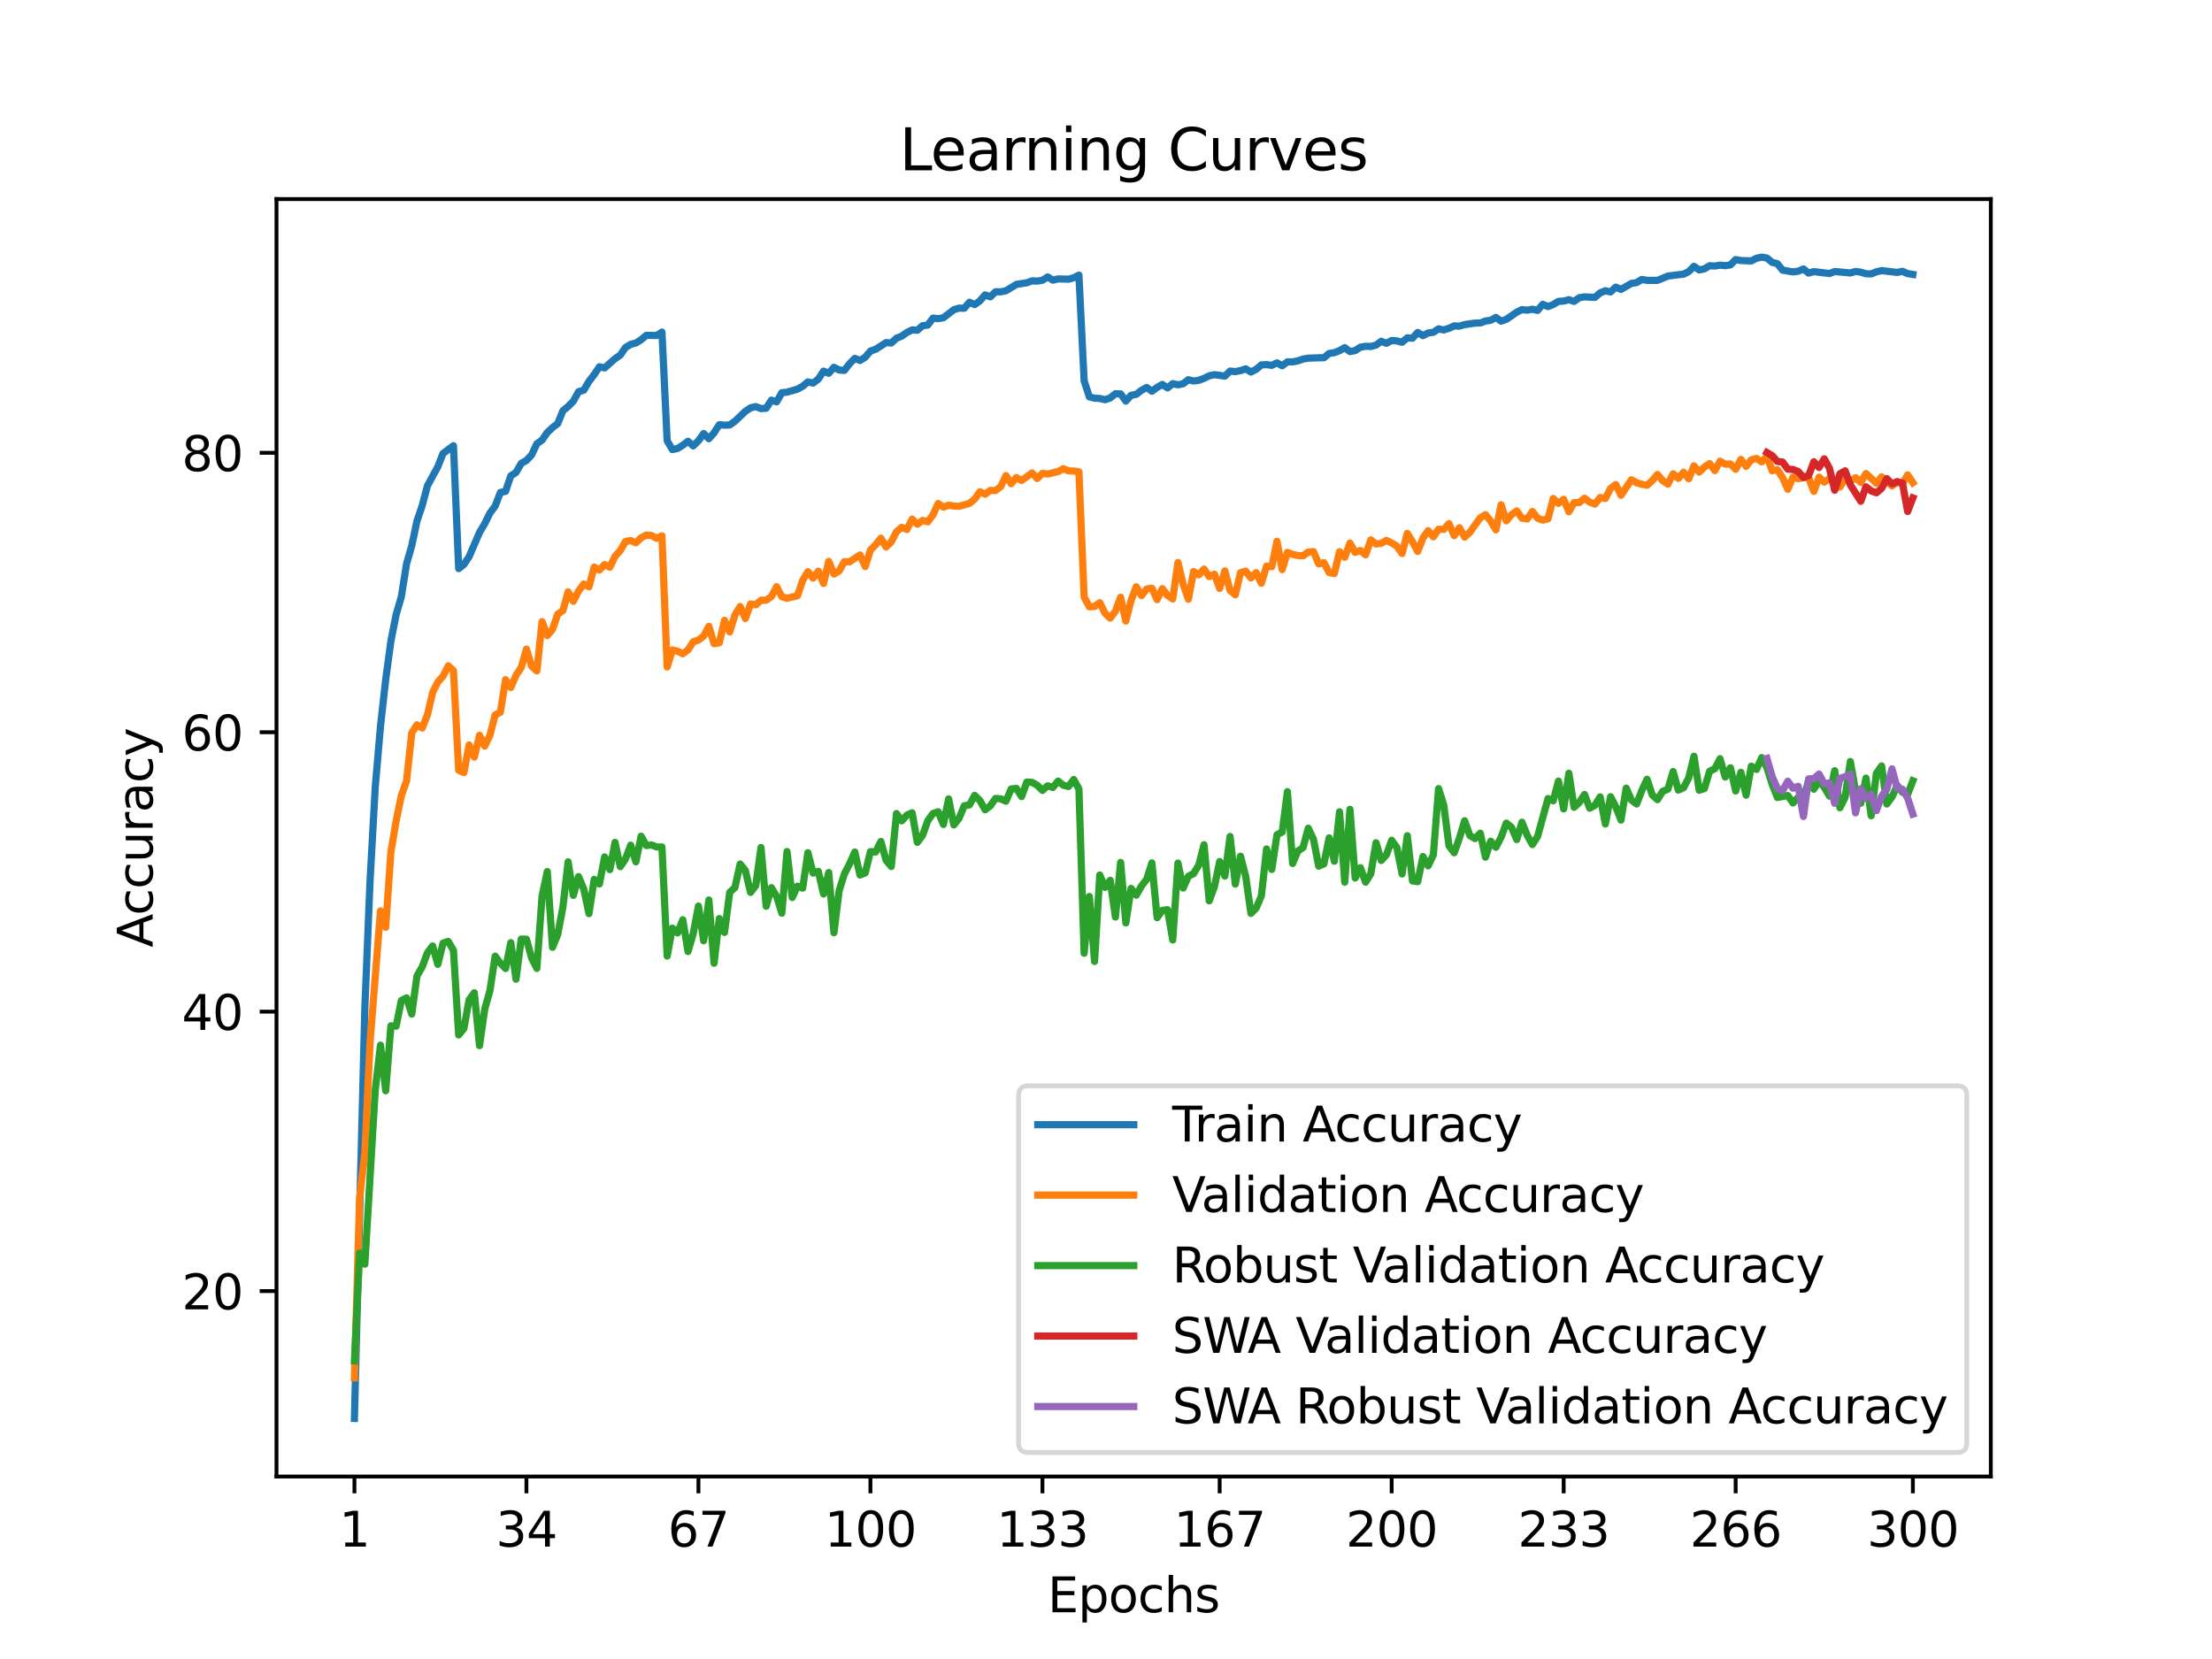<?xml version="1.0" encoding="utf-8" standalone="no"?>
<!DOCTYPE svg PUBLIC "-//W3C//DTD SVG 1.1//EN"
  "http://www.w3.org/Graphics/SVG/1.1/DTD/svg11.dtd">
<svg xmlns:xlink="http://www.w3.org/1999/xlink" width="460.8pt" height="345.6pt" viewBox="0 0 460.8 345.6" xmlns="http://www.w3.org/2000/svg" version="1.1">
 <defs>
  <style type="text/css">*{stroke-linejoin: round; stroke-linecap: butt}</style>
 </defs>
 <g id="figure_1">
  <g id="patch_1">
   <path d="M 0 345.6 
L 460.8 345.6 
L 460.8 0 
L 0 0 
z
" style="fill: #ffffff"/>
  </g>
  <g id="axes_1">
   <g id="patch_2">
    <path d="M 57.6 307.584 
L 414.72 307.584 
L 414.72 41.472 
L 57.6 41.472 
z
" style="fill: #ffffff"/>
   </g>
   <g id="matplotlib.axis_1">
    <g id="xtick_1">
     <g id="line2d_1">
      <defs>
       <path id="m2ffae45fa2" d="M 0 0 
L 0 3.5 
" style="stroke: #000000; stroke-width: 0.8"/>
      </defs>
      <g>
       <use xlink:href="#m2ffae45fa2" x="73.833" y="307.584" style="stroke: #000000; stroke-width: 0.8"/>
      </g>
     </g>
     <g id="text_1">
      <!-- 1 -->
      <g transform="translate(70.651 322.182) scale(0.1 -0.1)">
       <defs>
        <path id="DejaVuSans-31" d="M 794 531 
L 1825 531 
L 1825 4091 
L 703 3866 
L 703 4441 
L 1819 4666 
L 2450 4666 
L 2450 531 
L 3481 531 
L 3481 0 
L 794 0 
L 794 531 
z
" transform="scale(0.016)"/>
       </defs>
       <use xlink:href="#DejaVuSans-31"/>
      </g>
     </g>
    </g>
    <g id="xtick_2">
     <g id="line2d_2">
      <g>
       <use xlink:href="#m2ffae45fa2" x="109.664" y="307.584" style="stroke: #000000; stroke-width: 0.8"/>
      </g>
     </g>
     <g id="text_2">
      <!-- 34 -->
      <g transform="translate(103.302 322.182) scale(0.1 -0.1)">
       <defs>
        <path id="DejaVuSans-33" d="M 2597 2516 
Q 3050 2419 3304 2112 
Q 3559 1806 3559 1356 
Q 3559 666 3084 287 
Q 2609 -91 1734 -91 
Q 1441 -91 1130 -33 
Q 819 25 488 141 
L 488 750 
Q 750 597 1062 519 
Q 1375 441 1716 441 
Q 2309 441 2620 675 
Q 2931 909 2931 1356 
Q 2931 1769 2642 2001 
Q 2353 2234 1838 2234 
L 1294 2234 
L 1294 2753 
L 1863 2753 
Q 2328 2753 2575 2939 
Q 2822 3125 2822 3475 
Q 2822 3834 2567 4026 
Q 2313 4219 1838 4219 
Q 1578 4219 1281 4162 
Q 984 4106 628 3988 
L 628 4550 
Q 988 4650 1302 4700 
Q 1616 4750 1894 4750 
Q 2613 4750 3031 4423 
Q 3450 4097 3450 3541 
Q 3450 3153 3228 2886 
Q 3006 2619 2597 2516 
z
" transform="scale(0.016)"/>
        <path id="DejaVuSans-34" d="M 2419 4116 
L 825 1625 
L 2419 1625 
L 2419 4116 
z
M 2253 4666 
L 3047 4666 
L 3047 1625 
L 3713 1625 
L 3713 1100 
L 3047 1100 
L 3047 0 
L 2419 0 
L 2419 1100 
L 313 1100 
L 313 1709 
L 2253 4666 
z
" transform="scale(0.016)"/>
       </defs>
       <use xlink:href="#DejaVuSans-33"/>
       <use xlink:href="#DejaVuSans-34" x="63.623"/>
      </g>
     </g>
    </g>
    <g id="xtick_3">
     <g id="line2d_3">
      <g>
       <use xlink:href="#m2ffae45fa2" x="145.496" y="307.584" style="stroke: #000000; stroke-width: 0.8"/>
      </g>
     </g>
     <g id="text_3">
      <!-- 67 -->
      <g transform="translate(139.133 322.182) scale(0.1 -0.1)">
       <defs>
        <path id="DejaVuSans-36" d="M 2113 2584 
Q 1688 2584 1439 2293 
Q 1191 2003 1191 1497 
Q 1191 994 1439 701 
Q 1688 409 2113 409 
Q 2538 409 2786 701 
Q 3034 994 3034 1497 
Q 3034 2003 2786 2293 
Q 2538 2584 2113 2584 
z
M 3366 4563 
L 3366 3988 
Q 3128 4100 2886 4159 
Q 2644 4219 2406 4219 
Q 1781 4219 1451 3797 
Q 1122 3375 1075 2522 
Q 1259 2794 1537 2939 
Q 1816 3084 2150 3084 
Q 2853 3084 3261 2657 
Q 3669 2231 3669 1497 
Q 3669 778 3244 343 
Q 2819 -91 2113 -91 
Q 1303 -91 875 529 
Q 447 1150 447 2328 
Q 447 3434 972 4092 
Q 1497 4750 2381 4750 
Q 2619 4750 2861 4703 
Q 3103 4656 3366 4563 
z
" transform="scale(0.016)"/>
        <path id="DejaVuSans-37" d="M 525 4666 
L 3525 4666 
L 3525 4397 
L 1831 0 
L 1172 0 
L 2766 4134 
L 525 4134 
L 525 4666 
z
" transform="scale(0.016)"/>
       </defs>
       <use xlink:href="#DejaVuSans-36"/>
       <use xlink:href="#DejaVuSans-37" x="63.623"/>
      </g>
     </g>
    </g>
    <g id="xtick_4">
     <g id="line2d_4">
      <g>
       <use xlink:href="#m2ffae45fa2" x="181.327" y="307.584" style="stroke: #000000; stroke-width: 0.8"/>
      </g>
     </g>
     <g id="text_4">
      <!-- 100 -->
      <g transform="translate(171.783 322.182) scale(0.1 -0.1)">
       <defs>
        <path id="DejaVuSans-30" d="M 2034 4250 
Q 1547 4250 1301 3770 
Q 1056 3291 1056 2328 
Q 1056 1369 1301 889 
Q 1547 409 2034 409 
Q 2525 409 2770 889 
Q 3016 1369 3016 2328 
Q 3016 3291 2770 3770 
Q 2525 4250 2034 4250 
z
M 2034 4750 
Q 2819 4750 3233 4129 
Q 3647 3509 3647 2328 
Q 3647 1150 3233 529 
Q 2819 -91 2034 -91 
Q 1250 -91 836 529 
Q 422 1150 422 2328 
Q 422 3509 836 4129 
Q 1250 4750 2034 4750 
z
" transform="scale(0.016)"/>
       </defs>
       <use xlink:href="#DejaVuSans-31"/>
       <use xlink:href="#DejaVuSans-30" x="63.623"/>
       <use xlink:href="#DejaVuSans-30" x="127.246"/>
      </g>
     </g>
    </g>
    <g id="xtick_5">
     <g id="line2d_5">
      <g>
       <use xlink:href="#m2ffae45fa2" x="217.158" y="307.584" style="stroke: #000000; stroke-width: 0.8"/>
      </g>
     </g>
     <g id="text_5">
      <!-- 133 -->
      <g transform="translate(207.615 322.182) scale(0.1 -0.1)">
       <use xlink:href="#DejaVuSans-31"/>
       <use xlink:href="#DejaVuSans-33" x="63.623"/>
       <use xlink:href="#DejaVuSans-33" x="127.246"/>
      </g>
     </g>
    </g>
    <g id="xtick_6">
     <g id="line2d_6">
      <g>
       <use xlink:href="#m2ffae45fa2" x="254.076" y="307.584" style="stroke: #000000; stroke-width: 0.8"/>
      </g>
     </g>
     <g id="text_6">
      <!-- 167 -->
      <g transform="translate(244.532 322.182) scale(0.1 -0.1)">
       <use xlink:href="#DejaVuSans-31"/>
       <use xlink:href="#DejaVuSans-36" x="63.623"/>
       <use xlink:href="#DejaVuSans-37" x="127.246"/>
      </g>
     </g>
    </g>
    <g id="xtick_7">
     <g id="line2d_7">
      <g>
       <use xlink:href="#m2ffae45fa2" x="289.907" y="307.584" style="stroke: #000000; stroke-width: 0.8"/>
      </g>
     </g>
     <g id="text_7">
      <!-- 200 -->
      <g transform="translate(280.363 322.182) scale(0.1 -0.1)">
       <defs>
        <path id="DejaVuSans-32" d="M 1228 531 
L 3431 531 
L 3431 0 
L 469 0 
L 469 531 
Q 828 903 1448 1529 
Q 2069 2156 2228 2338 
Q 2531 2678 2651 2914 
Q 2772 3150 2772 3378 
Q 2772 3750 2511 3984 
Q 2250 4219 1831 4219 
Q 1534 4219 1204 4116 
Q 875 4013 500 3803 
L 500 4441 
Q 881 4594 1212 4672 
Q 1544 4750 1819 4750 
Q 2544 4750 2975 4387 
Q 3406 4025 3406 3419 
Q 3406 3131 3298 2873 
Q 3191 2616 2906 2266 
Q 2828 2175 2409 1742 
Q 1991 1309 1228 531 
z
" transform="scale(0.016)"/>
       </defs>
       <use xlink:href="#DejaVuSans-32"/>
       <use xlink:href="#DejaVuSans-30" x="63.623"/>
       <use xlink:href="#DejaVuSans-30" x="127.246"/>
      </g>
     </g>
    </g>
    <g id="xtick_8">
     <g id="line2d_8">
      <g>
       <use xlink:href="#m2ffae45fa2" x="325.739" y="307.584" style="stroke: #000000; stroke-width: 0.8"/>
      </g>
     </g>
     <g id="text_8">
      <!-- 233 -->
      <g transform="translate(316.195 322.182) scale(0.1 -0.1)">
       <use xlink:href="#DejaVuSans-32"/>
       <use xlink:href="#DejaVuSans-33" x="63.623"/>
       <use xlink:href="#DejaVuSans-33" x="127.246"/>
      </g>
     </g>
    </g>
    <g id="xtick_9">
     <g id="line2d_9">
      <g>
       <use xlink:href="#m2ffae45fa2" x="361.57" y="307.584" style="stroke: #000000; stroke-width: 0.8"/>
      </g>
     </g>
     <g id="text_9">
      <!-- 266 -->
      <g transform="translate(352.026 322.182) scale(0.1 -0.1)">
       <use xlink:href="#DejaVuSans-32"/>
       <use xlink:href="#DejaVuSans-36" x="63.623"/>
       <use xlink:href="#DejaVuSans-36" x="127.246"/>
      </g>
     </g>
    </g>
    <g id="xtick_10">
     <g id="line2d_10">
      <g>
       <use xlink:href="#m2ffae45fa2" x="398.487" y="307.584" style="stroke: #000000; stroke-width: 0.8"/>
      </g>
     </g>
     <g id="text_10">
      <!-- 300 -->
      <g transform="translate(388.944 322.182) scale(0.1 -0.1)">
       <use xlink:href="#DejaVuSans-33"/>
       <use xlink:href="#DejaVuSans-30" x="63.623"/>
       <use xlink:href="#DejaVuSans-30" x="127.246"/>
      </g>
     </g>
    </g>
    <g id="text_11">
     <!-- Epochs -->
     <g transform="translate(218.244 335.861) scale(0.1 -0.1)">
      <defs>
       <path id="DejaVuSans-45" d="M 628 4666 
L 3578 4666 
L 3578 4134 
L 1259 4134 
L 1259 2753 
L 3481 2753 
L 3481 2222 
L 1259 2222 
L 1259 531 
L 3634 531 
L 3634 0 
L 628 0 
L 628 4666 
z
" transform="scale(0.016)"/>
       <path id="DejaVuSans-70" d="M 1159 525 
L 1159 -1331 
L 581 -1331 
L 581 3500 
L 1159 3500 
L 1159 2969 
Q 1341 3281 1617 3432 
Q 1894 3584 2278 3584 
Q 2916 3584 3314 3078 
Q 3713 2572 3713 1747 
Q 3713 922 3314 415 
Q 2916 -91 2278 -91 
Q 1894 -91 1617 61 
Q 1341 213 1159 525 
z
M 3116 1747 
Q 3116 2381 2855 2742 
Q 2594 3103 2138 3103 
Q 1681 3103 1420 2742 
Q 1159 2381 1159 1747 
Q 1159 1113 1420 752 
Q 1681 391 2138 391 
Q 2594 391 2855 752 
Q 3116 1113 3116 1747 
z
" transform="scale(0.016)"/>
       <path id="DejaVuSans-6f" d="M 1959 3097 
Q 1497 3097 1228 2736 
Q 959 2375 959 1747 
Q 959 1119 1226 758 
Q 1494 397 1959 397 
Q 2419 397 2687 759 
Q 2956 1122 2956 1747 
Q 2956 2369 2687 2733 
Q 2419 3097 1959 3097 
z
M 1959 3584 
Q 2709 3584 3137 3096 
Q 3566 2609 3566 1747 
Q 3566 888 3137 398 
Q 2709 -91 1959 -91 
Q 1206 -91 779 398 
Q 353 888 353 1747 
Q 353 2609 779 3096 
Q 1206 3584 1959 3584 
z
" transform="scale(0.016)"/>
       <path id="DejaVuSans-63" d="M 3122 3366 
L 3122 2828 
Q 2878 2963 2633 3030 
Q 2388 3097 2138 3097 
Q 1578 3097 1268 2742 
Q 959 2388 959 1747 
Q 959 1106 1268 751 
Q 1578 397 2138 397 
Q 2388 397 2633 464 
Q 2878 531 3122 666 
L 3122 134 
Q 2881 22 2623 -34 
Q 2366 -91 2075 -91 
Q 1284 -91 818 406 
Q 353 903 353 1747 
Q 353 2603 823 3093 
Q 1294 3584 2113 3584 
Q 2378 3584 2631 3529 
Q 2884 3475 3122 3366 
z
" transform="scale(0.016)"/>
       <path id="DejaVuSans-68" d="M 3513 2113 
L 3513 0 
L 2938 0 
L 2938 2094 
Q 2938 2591 2744 2837 
Q 2550 3084 2163 3084 
Q 1697 3084 1428 2787 
Q 1159 2491 1159 1978 
L 1159 0 
L 581 0 
L 581 4863 
L 1159 4863 
L 1159 2956 
Q 1366 3272 1645 3428 
Q 1925 3584 2291 3584 
Q 2894 3584 3203 3211 
Q 3513 2838 3513 2113 
z
" transform="scale(0.016)"/>
       <path id="DejaVuSans-73" d="M 2834 3397 
L 2834 2853 
Q 2591 2978 2328 3040 
Q 2066 3103 1784 3103 
Q 1356 3103 1142 2972 
Q 928 2841 928 2578 
Q 928 2378 1081 2264 
Q 1234 2150 1697 2047 
L 1894 2003 
Q 2506 1872 2764 1633 
Q 3022 1394 3022 966 
Q 3022 478 2636 193 
Q 2250 -91 1575 -91 
Q 1294 -91 989 -36 
Q 684 19 347 128 
L 347 722 
Q 666 556 975 473 
Q 1284 391 1588 391 
Q 1994 391 2212 530 
Q 2431 669 2431 922 
Q 2431 1156 2273 1281 
Q 2116 1406 1581 1522 
L 1381 1569 
Q 847 1681 609 1914 
Q 372 2147 372 2553 
Q 372 3047 722 3315 
Q 1072 3584 1716 3584 
Q 2034 3584 2315 3537 
Q 2597 3491 2834 3397 
z
" transform="scale(0.016)"/>
      </defs>
      <use xlink:href="#DejaVuSans-45"/>
      <use xlink:href="#DejaVuSans-70" x="63.184"/>
      <use xlink:href="#DejaVuSans-6f" x="126.66"/>
      <use xlink:href="#DejaVuSans-63" x="187.842"/>
      <use xlink:href="#DejaVuSans-68" x="242.822"/>
      <use xlink:href="#DejaVuSans-73" x="306.201"/>
     </g>
    </g>
   </g>
   <g id="matplotlib.axis_2">
    <g id="ytick_1">
     <g id="line2d_11">
      <defs>
       <path id="m86e8728470" d="M 0 0 
L -3.5 0 
" style="stroke: #000000; stroke-width: 0.8"/>
      </defs>
      <g>
       <use xlink:href="#m86e8728470" x="57.6" y="268.951" style="stroke: #000000; stroke-width: 0.8"/>
      </g>
     </g>
     <g id="text_12">
      <!-- 20 -->
      <g transform="translate(37.875 272.751) scale(0.1 -0.1)">
       <use xlink:href="#DejaVuSans-32"/>
       <use xlink:href="#DejaVuSans-30" x="63.623"/>
      </g>
     </g>
    </g>
    <g id="ytick_2">
     <g id="line2d_12">
      <g>
       <use xlink:href="#m86e8728470" x="57.6" y="210.744" style="stroke: #000000; stroke-width: 0.8"/>
      </g>
     </g>
     <g id="text_13">
      <!-- 40 -->
      <g transform="translate(37.875 214.544) scale(0.1 -0.1)">
       <use xlink:href="#DejaVuSans-34"/>
       <use xlink:href="#DejaVuSans-30" x="63.623"/>
      </g>
     </g>
    </g>
    <g id="ytick_3">
     <g id="line2d_13">
      <g>
       <use xlink:href="#m86e8728470" x="57.6" y="152.537" style="stroke: #000000; stroke-width: 0.8"/>
      </g>
     </g>
     <g id="text_14">
      <!-- 60 -->
      <g transform="translate(37.875 156.337) scale(0.1 -0.1)">
       <use xlink:href="#DejaVuSans-36"/>
       <use xlink:href="#DejaVuSans-30" x="63.623"/>
      </g>
     </g>
    </g>
    <g id="ytick_4">
     <g id="line2d_14">
      <g>
       <use xlink:href="#m86e8728470" x="57.6" y="94.33" style="stroke: #000000; stroke-width: 0.8"/>
      </g>
     </g>
     <g id="text_15">
      <!-- 80 -->
      <g transform="translate(37.875 98.13) scale(0.1 -0.1)">
       <defs>
        <path id="DejaVuSans-38" d="M 2034 2216 
Q 1584 2216 1326 1975 
Q 1069 1734 1069 1313 
Q 1069 891 1326 650 
Q 1584 409 2034 409 
Q 2484 409 2743 651 
Q 3003 894 3003 1313 
Q 3003 1734 2745 1975 
Q 2488 2216 2034 2216 
z
M 1403 2484 
Q 997 2584 770 2862 
Q 544 3141 544 3541 
Q 544 4100 942 4425 
Q 1341 4750 2034 4750 
Q 2731 4750 3128 4425 
Q 3525 4100 3525 3541 
Q 3525 3141 3298 2862 
Q 3072 2584 2669 2484 
Q 3125 2378 3379 2068 
Q 3634 1759 3634 1313 
Q 3634 634 3220 271 
Q 2806 -91 2034 -91 
Q 1263 -91 848 271 
Q 434 634 434 1313 
Q 434 1759 690 2068 
Q 947 2378 1403 2484 
z
M 1172 3481 
Q 1172 3119 1398 2916 
Q 1625 2713 2034 2713 
Q 2441 2713 2670 2916 
Q 2900 3119 2900 3481 
Q 2900 3844 2670 4047 
Q 2441 4250 2034 4250 
Q 1625 4250 1398 4047 
Q 1172 3844 1172 3481 
z
" transform="scale(0.016)"/>
       </defs>
       <use xlink:href="#DejaVuSans-38"/>
       <use xlink:href="#DejaVuSans-30" x="63.623"/>
      </g>
     </g>
    </g>
    <g id="text_16">
     <!-- Accuracy -->
     <g transform="translate(31.795 197.356) rotate(-90) scale(0.1 -0.1)">
      <defs>
       <path id="DejaVuSans-41" d="M 2188 4044 
L 1331 1722 
L 3047 1722 
L 2188 4044 
z
M 1831 4666 
L 2547 4666 
L 4325 0 
L 3669 0 
L 3244 1197 
L 1141 1197 
L 716 0 
L 50 0 
L 1831 4666 
z
" transform="scale(0.016)"/>
       <path id="DejaVuSans-75" d="M 544 1381 
L 544 3500 
L 1119 3500 
L 1119 1403 
Q 1119 906 1312 657 
Q 1506 409 1894 409 
Q 2359 409 2629 706 
Q 2900 1003 2900 1516 
L 2900 3500 
L 3475 3500 
L 3475 0 
L 2900 0 
L 2900 538 
Q 2691 219 2414 64 
Q 2138 -91 1772 -91 
Q 1169 -91 856 284 
Q 544 659 544 1381 
z
M 1991 3584 
L 1991 3584 
z
" transform="scale(0.016)"/>
       <path id="DejaVuSans-72" d="M 2631 2963 
Q 2534 3019 2420 3045 
Q 2306 3072 2169 3072 
Q 1681 3072 1420 2755 
Q 1159 2438 1159 1844 
L 1159 0 
L 581 0 
L 581 3500 
L 1159 3500 
L 1159 2956 
Q 1341 3275 1631 3429 
Q 1922 3584 2338 3584 
Q 2397 3584 2469 3576 
Q 2541 3569 2628 3553 
L 2631 2963 
z
" transform="scale(0.016)"/>
       <path id="DejaVuSans-61" d="M 2194 1759 
Q 1497 1759 1228 1600 
Q 959 1441 959 1056 
Q 959 750 1161 570 
Q 1363 391 1709 391 
Q 2188 391 2477 730 
Q 2766 1069 2766 1631 
L 2766 1759 
L 2194 1759 
z
M 3341 1997 
L 3341 0 
L 2766 0 
L 2766 531 
Q 2569 213 2275 61 
Q 1981 -91 1556 -91 
Q 1019 -91 701 211 
Q 384 513 384 1019 
Q 384 1609 779 1909 
Q 1175 2209 1959 2209 
L 2766 2209 
L 2766 2266 
Q 2766 2663 2505 2880 
Q 2244 3097 1772 3097 
Q 1472 3097 1187 3025 
Q 903 2953 641 2809 
L 641 3341 
Q 956 3463 1253 3523 
Q 1550 3584 1831 3584 
Q 2591 3584 2966 3190 
Q 3341 2797 3341 1997 
z
" transform="scale(0.016)"/>
       <path id="DejaVuSans-79" d="M 2059 -325 
Q 1816 -950 1584 -1140 
Q 1353 -1331 966 -1331 
L 506 -1331 
L 506 -850 
L 844 -850 
Q 1081 -850 1212 -737 
Q 1344 -625 1503 -206 
L 1606 56 
L 191 3500 
L 800 3500 
L 1894 763 
L 2988 3500 
L 3597 3500 
L 2059 -325 
z
" transform="scale(0.016)"/>
      </defs>
      <use xlink:href="#DejaVuSans-41"/>
      <use xlink:href="#DejaVuSans-63" x="66.658"/>
      <use xlink:href="#DejaVuSans-63" x="121.639"/>
      <use xlink:href="#DejaVuSans-75" x="176.619"/>
      <use xlink:href="#DejaVuSans-72" x="239.998"/>
      <use xlink:href="#DejaVuSans-61" x="281.111"/>
      <use xlink:href="#DejaVuSans-63" x="342.391"/>
      <use xlink:href="#DejaVuSans-79" x="397.371"/>
     </g>
    </g>
   </g>
   <g id="line2d_15">
    <path d="M 73.833 295.488 
L 76.004 209.947 
L 77.09 183.422 
L 78.176 163.882 
L 79.262 151.309 
L 80.348 141.565 
L 81.433 133.55 
L 82.519 128.044 
L 83.605 124.313 
L 84.691 117.45 
L 85.777 113.678 
L 86.862 108.539 
L 87.948 105.331 
L 89.034 101.21 
L 91.206 97.229 
L 92.291 94.47 
L 94.463 92.84 
L 95.549 118.446 
L 96.635 117.596 
L 97.72 115.966 
L 99.892 110.919 
L 100.978 109.086 
L 102.064 106.886 
L 103.149 105.425 
L 104.235 102.602 
L 105.321 102.345 
L 106.407 99.127 
L 107.493 98.422 
L 108.578 96.531 
L 109.664 95.919 
L 110.75 94.767 
L 111.836 92.439 
L 112.922 91.688 
L 114.007 90.099 
L 115.093 89.074 
L 116.179 88.248 
L 117.265 85.564 
L 118.351 84.674 
L 119.436 83.574 
L 120.522 81.6 
L 121.608 81.28 
L 122.694 79.441 
L 123.78 78.032 
L 124.865 76.414 
L 125.951 76.647 
L 128.123 74.72 
L 129.209 73.981 
L 130.294 72.386 
L 131.38 71.734 
L 132.466 71.461 
L 133.552 70.768 
L 134.638 69.86 
L 136.809 69.889 
L 137.895 69.179 
L 138.981 91.81 
L 140.067 93.661 
L 141.152 93.422 
L 142.238 92.747 
L 143.324 91.932 
L 144.41 92.887 
L 145.496 91.822 
L 146.581 90.314 
L 147.667 91.391 
L 148.753 90.163 
L 149.839 88.475 
L 150.925 88.574 
L 152.01 88.527 
L 153.096 87.759 
L 155.268 85.687 
L 156.354 84.965 
L 157.439 84.697 
L 158.525 85.116 
L 159.611 85.041 
L 160.697 83.358 
L 161.783 83.713 
L 162.868 81.804 
L 163.954 81.694 
L 166.126 81.071 
L 167.212 80.46 
L 168.297 79.563 
L 169.383 79.802 
L 170.469 78.975 
L 171.555 77.316 
L 172.641 77.759 
L 173.726 76.519 
L 174.812 77.078 
L 175.898 77.165 
L 176.984 75.762 
L 178.07 74.662 
L 179.155 75.093 
L 180.241 74.412 
L 181.327 73.131 
L 182.413 72.765 
L 184.584 71.362 
L 185.67 71.461 
L 186.756 70.448 
L 187.842 70.035 
L 188.928 69.249 
L 190.013 68.731 
L 191.099 68.801 
L 192.185 67.852 
L 193.271 67.718 
L 194.357 66.269 
L 195.442 66.379 
L 196.528 66.193 
L 198.7 64.523 
L 199.786 64.185 
L 200.871 64.214 
L 201.957 62.963 
L 203.043 63.457 
L 204.129 62.677 
L 205.215 61.432 
L 206.3 61.839 
L 207.386 60.78 
L 208.472 60.797 
L 209.558 60.57 
L 211.729 59.249 
L 213.901 58.906 
L 214.987 58.516 
L 216.073 58.556 
L 217.158 58.388 
L 218.244 57.689 
L 219.33 58.364 
L 220.416 58.102 
L 222.587 58.161 
L 223.673 57.858 
L 224.759 57.311 
L 225.845 79.33 
L 226.931 82.677 
L 228.016 82.945 
L 229.102 83.003 
L 230.188 83.271 
L 231.274 82.904 
L 232.36 82.025 
L 233.445 82.055 
L 234.531 83.556 
L 235.617 82.357 
L 236.703 82.136 
L 237.789 81.309 
L 238.875 80.716 
L 239.96 81.502 
L 241.046 80.704 
L 242.132 80.087 
L 243.218 80.809 
L 244.304 79.918 
L 245.389 80.163 
L 246.475 79.936 
L 247.561 79.103 
L 248.647 79.371 
L 249.733 79.226 
L 250.818 78.824 
L 251.904 78.283 
L 252.99 78.05 
L 255.162 78.353 
L 256.247 77.299 
L 257.333 77.415 
L 258.419 77.206 
L 259.505 76.839 
L 260.591 77.503 
L 261.676 76.938 
L 262.762 76.018 
L 263.848 75.96 
L 264.934 76.112 
L 266.02 75.594 
L 267.105 76.193 
L 268.191 75.384 
L 269.277 75.39 
L 270.363 75.174 
L 271.449 74.796 
L 272.534 74.616 
L 274.706 74.534 
L 275.792 74.523 
L 276.878 73.632 
L 277.963 73.469 
L 279.049 73.05 
L 280.135 72.421 
L 281.221 73.242 
L 282.307 73.032 
L 283.392 72.328 
L 284.478 72.136 
L 285.564 72.177 
L 286.65 71.892 
L 287.736 71.094 
L 288.821 71.513 
L 289.907 70.937 
L 290.993 71.013 
L 292.079 71.298 
L 293.165 70.372 
L 294.25 70.46 
L 295.336 69.255 
L 296.422 69.924 
L 297.508 69.36 
L 298.594 69.226 
L 299.679 68.504 
L 300.765 68.737 
L 301.851 68.388 
L 302.937 67.893 
L 304.023 67.939 
L 305.108 67.619 
L 307.28 67.305 
L 308.366 67.287 
L 309.452 66.874 
L 310.537 66.723 
L 311.623 66.123 
L 312.709 66.909 
L 313.795 66.525 
L 315.966 65.035 
L 317.052 64.499 
L 318.138 64.616 
L 319.224 64.412 
L 320.31 64.668 
L 321.395 63.393 
L 322.481 63.865 
L 323.567 63.434 
L 324.653 62.782 
L 325.739 62.718 
L 326.824 62.433 
L 327.91 62.782 
L 328.996 62.02 
L 330.082 61.839 
L 332.253 61.956 
L 333.339 61.018 
L 334.425 60.57 
L 335.511 60.815 
L 336.597 59.814 
L 337.682 60.291 
L 339.854 59.039 
L 340.94 58.871 
L 342.026 58.207 
L 343.111 58.405 
L 345.283 58.411 
L 347.455 57.509 
L 349.626 57.229 
L 350.712 57.113 
L 351.798 56.577 
L 352.884 55.477 
L 353.969 56.234 
L 355.055 56.007 
L 356.141 55.355 
L 357.227 55.425 
L 358.313 55.233 
L 359.398 55.343 
L 360.484 55.18 
L 361.57 54.08 
L 362.656 54.272 
L 364.827 54.354 
L 365.913 53.795 
L 366.999 53.568 
L 368.085 53.754 
L 369.171 54.656 
L 370.256 54.924 
L 371.342 56.28 
L 373.514 56.641 
L 374.6 56.496 
L 375.685 56.03 
L 376.771 56.886 
L 377.857 56.583 
L 381.114 56.979 
L 382.2 56.56 
L 385.458 56.863 
L 386.543 56.548 
L 387.629 56.694 
L 388.715 57.025 
L 389.801 57.06 
L 390.887 56.624 
L 391.972 56.374 
L 395.23 56.746 
L 396.316 56.525 
L 397.401 57.008 
L 398.487 57.171 
L 398.487 57.171 
" clip-path="url(#p51281ecfba)" style="fill: none; stroke: #1f77b4; stroke-width: 1.5; stroke-linecap: square"/>
   </g>
   <g id="line2d_16">
    <path d="M 73.833 287.025 
L 74.919 249.394 
L 76.004 240.168 
L 77.09 217.089 
L 79.262 189.761 
L 80.348 193.166 
L 81.433 177.479 
L 82.519 171.018 
L 83.605 165.75 
L 84.691 162.695 
L 85.777 152.683 
L 86.862 150.995 
L 87.948 151.664 
L 89.034 148.958 
L 90.12 144.272 
L 91.206 142.089 
L 92.291 140.867 
L 93.377 138.713 
L 94.463 139.703 
L 95.549 160.454 
L 96.635 160.948 
L 97.72 155.186 
L 98.806 157.718 
L 99.892 153.178 
L 100.978 155.419 
L 102.064 153.178 
L 103.149 148.929 
L 104.235 148.376 
L 105.321 141.594 
L 106.407 143.224 
L 107.493 140.692 
L 108.578 139.062 
L 109.664 135.221 
L 110.75 138.771 
L 111.836 139.761 
L 112.922 129.487 
L 114.007 132.398 
L 115.093 131.117 
L 116.179 127.945 
L 117.265 127.188 
L 118.351 123.288 
L 119.436 125.267 
L 120.522 123.114 
L 121.608 121.659 
L 122.694 122.241 
L 123.78 118.137 
L 124.865 118.748 
L 125.951 117.613 
L 127.037 118.166 
L 128.123 115.896 
L 129.209 114.703 
L 130.294 112.811 
L 131.38 112.607 
L 132.466 113.073 
L 133.552 112.025 
L 134.638 111.472 
L 135.723 111.56 
L 136.809 112.142 
L 137.895 111.618 
L 138.981 138.946 
L 140.067 135.395 
L 141.152 135.657 
L 142.238 136.181 
L 143.324 135.395 
L 144.41 133.707 
L 145.496 133.329 
L 146.581 132.514 
L 147.667 130.477 
L 148.753 134.086 
L 149.839 133.911 
L 150.925 129.225 
L 152.01 131.641 
L 153.096 128.12 
L 154.182 126.344 
L 155.268 128.847 
L 156.354 125.82 
L 157.439 125.995 
L 158.525 125.035 
L 159.611 125.035 
L 160.697 124.278 
L 161.783 122.212 
L 162.868 124.307 
L 163.954 124.627 
L 166.126 124.103 
L 167.212 120.902 
L 168.297 119.097 
L 169.383 120.436 
L 170.469 118.981 
L 171.555 121.542 
L 172.641 116.944 
L 173.726 119.592 
L 174.812 118.923 
L 175.898 117.002 
L 176.984 117.031 
L 179.155 115.605 
L 180.241 118.021 
L 181.327 114.586 
L 182.413 113.48 
L 183.499 112.113 
L 184.584 113.946 
L 185.67 112.869 
L 186.756 110.774 
L 187.842 109.843 
L 188.928 110.308 
L 190.013 108.155 
L 191.099 109.202 
L 192.185 108.416 
L 193.271 108.708 
L 194.357 107.252 
L 195.442 104.895 
L 196.528 105.652 
L 197.614 105.244 
L 198.7 105.419 
L 199.786 105.477 
L 201.957 104.866 
L 203.043 103.964 
L 204.129 102.45 
L 205.215 102.945 
L 206.3 102.159 
L 207.386 102.188 
L 208.472 101.373 
L 209.558 99.074 
L 210.644 100.762 
L 211.729 99.482 
L 212.815 100.093 
L 214.987 98.521 
L 216.073 99.685 
L 217.158 98.609 
L 218.244 98.754 
L 220.416 98.23 
L 221.502 97.648 
L 222.587 98.085 
L 223.673 98.114 
L 224.759 98.288 
L 225.845 124.365 
L 226.931 126.402 
L 228.016 126.344 
L 229.102 125.558 
L 230.188 127.741 
L 231.274 128.76 
L 232.36 127.334 
L 233.445 124.423 
L 234.531 129.371 
L 235.617 125.093 
L 236.703 122.241 
L 237.789 124.074 
L 238.875 122.706 
L 239.96 122.532 
L 241.046 124.918 
L 242.132 122.619 
L 243.218 124.045 
L 244.304 124.773 
L 245.389 117.177 
L 246.475 121.746 
L 247.561 124.831 
L 248.647 119.068 
L 249.733 119.738 
L 250.818 118.544 
L 251.904 120.116 
L 252.99 119.621 
L 254.076 122.59 
L 255.162 118.923 
L 256.247 122.997 
L 257.333 123.9 
L 258.419 119.301 
L 259.505 118.981 
L 260.591 120.407 
L 261.676 119.301 
L 262.762 121.513 
L 263.848 117.933 
L 264.934 118.05 
L 266.02 112.753 
L 267.105 118.661 
L 268.191 115.081 
L 269.277 115.489 
L 270.363 115.721 
L 271.449 115.78 
L 272.534 114.994 
L 273.62 114.907 
L 274.706 117.468 
L 275.792 117.206 
L 276.878 119.272 
L 277.963 119.476 
L 279.049 114.936 
L 280.135 116.1 
L 281.221 113.131 
L 282.307 115.081 
L 283.392 114.674 
L 284.478 115.576 
L 285.564 112.462 
L 286.65 113.335 
L 287.736 113.189 
L 288.821 112.578 
L 289.907 113.102 
L 290.993 113.772 
L 292.079 115.314 
L 293.165 111.123 
L 294.25 112.869 
L 295.336 114.877 
L 296.422 112.084 
L 297.508 110.541 
L 298.594 111.822 
L 299.679 110.25 
L 300.765 110.279 
L 301.851 109.086 
L 302.937 111.589 
L 304.023 109.93 
L 305.108 111.88 
L 306.194 110.89 
L 308.366 107.864 
L 309.452 107.223 
L 310.537 108.562 
L 311.623 110.366 
L 312.709 105.157 
L 313.795 108.504 
L 314.881 107.194 
L 315.966 106.437 
L 317.052 107.951 
L 318.138 108.125 
L 319.224 106.554 
L 320.31 107.951 
L 321.395 108.358 
L 322.481 108.067 
L 323.567 103.847 
L 324.653 104.866 
L 325.739 104.022 
L 326.824 106.612 
L 327.91 104.691 
L 328.996 104.691 
L 330.082 103.789 
L 331.168 104.604 
L 332.253 105.011 
L 333.339 103.643 
L 334.425 103.847 
L 335.511 101.752 
L 336.597 100.937 
L 337.682 103.178 
L 339.854 99.947 
L 340.94 100.559 
L 342.026 100.879 
L 343.111 101.082 
L 344.197 100.122 
L 345.283 98.841 
L 346.369 100.122 
L 347.455 100.85 
L 348.54 98.696 
L 349.626 99.656 
L 350.712 98.376 
L 351.798 99.744 
L 352.884 97.037 
L 353.969 98.347 
L 355.055 97.299 
L 356.141 96.571 
L 357.227 98.027 
L 358.313 96.077 
L 359.398 96.688 
L 360.484 96.659 
L 361.57 97.765 
L 362.656 95.698 
L 363.742 97.153 
L 364.827 95.786 
L 365.913 95.495 
L 366.999 96.222 
L 368.085 95.029 
L 369.171 98.056 
L 370.256 97.852 
L 371.342 99.482 
L 372.428 101.926 
L 373.514 99.394 
L 374.6 99.715 
L 375.685 99.511 
L 376.771 99.511 
L 377.857 102.363 
L 378.943 99.394 
L 380.029 100.442 
L 381.114 99.685 
L 382.2 100.413 
L 383.286 101.461 
L 384.372 99.715 
L 385.458 100.297 
L 386.543 99.511 
L 387.629 100.5 
L 388.715 98.638 
L 390.887 100.675 
L 391.972 99.336 
L 394.144 101.228 
L 395.23 100.471 
L 396.316 100.733 
L 397.401 98.929 
L 398.487 100.559 
L 398.487 100.559 
" clip-path="url(#p51281ecfba)" style="fill: none; stroke: #ff7f0e; stroke-width: 1.5; stroke-linecap: square"/>
   </g>
   <g id="line2d_17">
    <path d="M 73.833 283.503 
L 74.919 261.023 
L 76.004 263.352 
L 78.176 227.002 
L 79.262 217.729 
L 80.348 227.223 
L 81.433 213.695 
L 82.519 213.775 
L 83.605 208.436 
L 84.691 207.874 
L 85.777 211.246 
L 86.862 203.318 
L 87.948 201.411 
L 89.034 198.501 
L 90.12 197.056 
L 91.206 200.889 
L 92.291 196.474 
L 93.377 196.112 
L 94.463 197.979 
L 95.549 215.602 
L 96.635 214.257 
L 97.72 208.296 
L 98.806 206.81 
L 99.892 217.83 
L 100.978 210.243 
L 102.064 206.349 
L 103.149 199.183 
L 104.235 200.648 
L 105.321 201.752 
L 106.407 196.373 
L 107.493 203.98 
L 108.578 195.631 
L 109.664 195.651 
L 110.75 199.565 
L 111.836 201.732 
L 112.922 186.659 
L 114.007 181.561 
L 115.093 197.337 
L 116.179 194.707 
L 117.265 188.947 
L 118.351 179.533 
L 119.436 186.518 
L 120.522 182.604 
L 121.608 185.214 
L 122.694 190.332 
L 123.78 183.186 
L 124.865 184.15 
L 125.951 178.51 
L 127.037 181.159 
L 128.123 175.479 
L 129.209 180.537 
L 130.294 178.951 
L 131.38 176.061 
L 132.466 179.533 
L 133.552 174.194 
L 134.638 176.141 
L 135.723 176.021 
L 136.809 176.442 
L 137.895 176.442 
L 138.981 199.163 
L 140.067 193.343 
L 141.152 194.346 
L 142.238 191.596 
L 143.324 198.22 
L 144.41 194.487 
L 145.496 188.746 
L 146.581 195.972 
L 147.667 187.482 
L 148.753 200.669 
L 149.839 191.355 
L 150.925 194.246 
L 152.01 185.896 
L 153.096 184.892 
L 154.182 179.995 
L 155.268 181.34 
L 156.354 185.896 
L 157.439 184.491 
L 158.525 176.543 
L 159.611 188.786 
L 160.697 184.913 
L 161.783 186.739 
L 162.868 190.231 
L 163.954 177.386 
L 165.04 186.96 
L 166.126 184.611 
L 167.212 185.013 
L 168.297 177.627 
L 169.383 181.882 
L 170.469 181.52 
L 171.555 186.237 
L 172.641 181.761 
L 173.726 194.306 
L 174.812 185.535 
L 175.898 182.062 
L 176.984 179.955 
L 178.07 177.486 
L 179.155 182.283 
L 180.241 181.842 
L 181.327 177.406 
L 182.413 177.486 
L 183.499 175.298 
L 184.584 179.192 
L 185.67 180.517 
L 186.756 169.478 
L 187.842 171.003 
L 188.928 169.799 
L 190.013 169.317 
L 191.099 175.479 
L 192.185 174.034 
L 193.271 170.963 
L 194.357 169.478 
L 195.442 169.096 
L 196.528 171.746 
L 197.614 166.427 
L 198.7 171.846 
L 199.786 170.481 
L 200.871 167.852 
L 201.957 167.671 
L 203.043 165.684 
L 204.129 166.768 
L 205.215 168.695 
L 206.3 167.872 
L 207.386 166.326 
L 208.472 166.407 
L 209.558 166.909 
L 210.644 164.359 
L 211.729 164.239 
L 212.815 165.945 
L 213.901 162.914 
L 214.987 162.975 
L 216.073 163.577 
L 217.158 164.661 
L 218.244 163.697 
L 219.33 164.038 
L 220.416 162.714 
L 221.502 163.577 
L 222.587 163.838 
L 223.673 162.392 
L 224.759 164.359 
L 225.845 198.581 
L 226.931 186.759 
L 228.016 200.287 
L 229.102 182.283 
L 230.188 184.852 
L 231.274 183.387 
L 232.36 191.034 
L 233.445 179.654 
L 234.531 192.259 
L 235.617 185.073 
L 236.703 186.478 
L 237.789 184.571 
L 238.875 183.166 
L 239.96 179.754 
L 241.046 191.175 
L 242.132 189.649 
L 243.218 189.509 
L 244.304 195.811 
L 245.389 179.794 
L 246.475 184.993 
L 247.561 182.544 
L 248.647 181.982 
L 249.733 180.196 
L 250.818 175.981 
L 251.904 187.662 
L 252.99 184.692 
L 254.076 179.473 
L 255.162 182.504 
L 256.247 174.255 
L 257.333 184.17 
L 258.419 178.369 
L 259.505 182.564 
L 260.591 190.272 
L 261.676 189.188 
L 262.762 186.659 
L 263.848 176.844 
L 264.934 181.119 
L 266.02 173.893 
L 267.105 173.331 
L 268.191 164.921 
L 269.277 179.875 
L 270.363 177.285 
L 271.449 176.563 
L 272.534 172.528 
L 273.62 174.837 
L 274.706 180.437 
L 275.792 179.955 
L 276.878 174.536 
L 277.963 179.413 
L 279.049 169.116 
L 280.135 183.768 
L 281.221 168.594 
L 282.307 182.905 
L 283.392 180.758 
L 284.478 183.768 
L 285.564 182.022 
L 286.65 175.559 
L 287.736 179.252 
L 288.821 178.068 
L 289.907 175.057 
L 290.993 176.563 
L 292.079 182.062 
L 293.165 174.094 
L 294.25 183.508 
L 295.336 183.668 
L 296.422 178.429 
L 297.508 180.376 
L 298.594 178.068 
L 299.679 164.279 
L 300.765 167.711 
L 301.851 176.202 
L 302.937 177.647 
L 304.023 174.596 
L 305.108 170.983 
L 306.194 174.054 
L 307.28 174.696 
L 308.366 173.572 
L 309.452 178.57 
L 310.537 175.238 
L 311.623 176.503 
L 312.709 174.415 
L 313.795 171.465 
L 314.881 172.348 
L 315.966 174.897 
L 317.052 171.284 
L 318.138 174.014 
L 319.224 175.941 
L 320.31 174.235 
L 322.481 166.347 
L 323.567 166.808 
L 324.653 162.714 
L 325.739 168.514 
L 326.824 161.088 
L 327.91 168.173 
L 328.996 167.169 
L 330.082 165.504 
L 331.168 168.374 
L 332.253 167.751 
L 333.339 166.005 
L 334.425 171.645 
L 335.511 165.965 
L 336.597 168.073 
L 337.682 170.842 
L 338.768 164.179 
L 339.854 166.668 
L 340.94 167.491 
L 342.026 164.661 
L 343.111 162.332 
L 344.197 165.604 
L 345.283 166.587 
L 346.369 164.841 
L 347.455 164.4 
L 348.54 160.727 
L 349.626 164.6 
L 350.712 164.099 
L 351.798 162.011 
L 352.884 157.535 
L 353.969 164.62 
L 355.055 164.279 
L 356.141 160.666 
L 357.227 160.144 
L 358.313 158.057 
L 359.398 161.871 
L 360.484 159.944 
L 361.57 164.781 
L 362.656 160.887 
L 363.742 165.644 
L 364.827 159.603 
L 365.913 160.285 
L 366.999 157.816 
L 368.085 159.924 
L 369.171 163.376 
L 370.256 166.126 
L 372.428 165.724 
L 373.514 167.27 
L 374.6 166.106 
L 375.685 166.326 
L 376.771 162.613 
L 377.857 164.4 
L 378.943 162.653 
L 380.029 164.018 
L 381.114 165.845 
L 382.2 160.546 
L 383.286 168.273 
L 384.372 166.086 
L 385.458 158.639 
L 386.543 164.721 
L 387.629 167.33 
L 388.715 162.091 
L 389.801 169.939 
L 390.887 161.108 
L 391.972 159.562 
L 393.058 167.491 
L 394.144 166.005 
L 395.23 163.617 
L 396.316 165.042 
L 397.401 165.463 
L 398.487 162.653 
L 398.487 162.653 
" clip-path="url(#p51281ecfba)" style="fill: none; stroke: #2ca02c; stroke-width: 1.5; stroke-linecap: square"/>
   </g>
   <g id="line2d_18">
    <path d="M 368.085 94.272 
L 369.171 94.912 
L 370.256 96.135 
L 371.342 96.251 
L 372.428 97.735 
L 373.514 97.794 
L 374.6 98.23 
L 375.685 99.453 
L 376.771 99.074 
L 377.857 96.193 
L 378.943 97.386 
L 380.029 95.582 
L 381.114 97.561 
L 382.2 102.13 
L 383.286 98.696 
L 384.372 98.085 
L 385.458 100.995 
L 387.629 104.429 
L 388.715 101.403 
L 389.801 102.276 
L 390.887 102.654 
L 391.972 101.752 
L 393.058 99.715 
L 394.144 100.791 
L 395.23 100.326 
L 396.316 100.646 
L 397.401 106.554 
L 398.487 103.731 
L 398.487 103.731 
" clip-path="url(#p51281ecfba)" style="fill: none; stroke: #d62728; stroke-width: 1.5; stroke-linecap: square"/>
   </g>
   <g id="line2d_19">
    <path d="M 368.085 157.997 
L 369.171 161.77 
L 370.256 164.239 
L 371.342 164.741 
L 372.428 162.734 
L 373.514 164.199 
L 374.6 163.797 
L 375.685 170.08 
L 376.771 162.252 
L 377.857 162.212 
L 378.943 161.248 
L 380.029 163.296 
L 381.114 163.095 
L 382.2 167.35 
L 383.286 162.152 
L 384.372 161.79 
L 385.458 161.268 
L 386.543 169.337 
L 387.629 164.319 
L 388.715 166.326 
L 389.801 165.483 
L 390.887 168.875 
L 391.972 165.865 
L 393.058 164.4 
L 394.144 160.165 
L 395.23 164.239 
L 396.316 164.4 
L 397.401 166.266 
L 398.487 169.598 
L 398.487 169.598 
" clip-path="url(#p51281ecfba)" style="fill: none; stroke: #9467bd; stroke-width: 1.5; stroke-linecap: square"/>
   </g>
   <g id="patch_3">
    <path d="M 57.6 307.584 
L 57.6 41.472 
" style="fill: none; stroke: #000000; stroke-width: 0.8; stroke-linejoin: miter; stroke-linecap: square"/>
   </g>
   <g id="patch_4">
    <path d="M 414.72 307.584 
L 414.72 41.472 
" style="fill: none; stroke: #000000; stroke-width: 0.8; stroke-linejoin: miter; stroke-linecap: square"/>
   </g>
   <g id="patch_5">
    <path d="M 57.6 307.584 
L 414.72 307.584 
" style="fill: none; stroke: #000000; stroke-width: 0.8; stroke-linejoin: miter; stroke-linecap: square"/>
   </g>
   <g id="patch_6">
    <path d="M 57.6 41.472 
L 414.72 41.472 
" style="fill: none; stroke: #000000; stroke-width: 0.8; stroke-linejoin: miter; stroke-linecap: square"/>
   </g>
   <g id="text_17">
    <!-- Learning Curves -->
    <g transform="translate(187.376 35.472) scale(0.12 -0.12)">
     <defs>
      <path id="DejaVuSans-4c" d="M 628 4666 
L 1259 4666 
L 1259 531 
L 3531 531 
L 3531 0 
L 628 0 
L 628 4666 
z
" transform="scale(0.016)"/>
      <path id="DejaVuSans-65" d="M 3597 1894 
L 3597 1613 
L 953 1613 
Q 991 1019 1311 708 
Q 1631 397 2203 397 
Q 2534 397 2845 478 
Q 3156 559 3463 722 
L 3463 178 
Q 3153 47 2828 -22 
Q 2503 -91 2169 -91 
Q 1331 -91 842 396 
Q 353 884 353 1716 
Q 353 2575 817 3079 
Q 1281 3584 2069 3584 
Q 2775 3584 3186 3129 
Q 3597 2675 3597 1894 
z
M 3022 2063 
Q 3016 2534 2758 2815 
Q 2500 3097 2075 3097 
Q 1594 3097 1305 2825 
Q 1016 2553 972 2059 
L 3022 2063 
z
" transform="scale(0.016)"/>
      <path id="DejaVuSans-6e" d="M 3513 2113 
L 3513 0 
L 2938 0 
L 2938 2094 
Q 2938 2591 2744 2837 
Q 2550 3084 2163 3084 
Q 1697 3084 1428 2787 
Q 1159 2491 1159 1978 
L 1159 0 
L 581 0 
L 581 3500 
L 1159 3500 
L 1159 2956 
Q 1366 3272 1645 3428 
Q 1925 3584 2291 3584 
Q 2894 3584 3203 3211 
Q 3513 2838 3513 2113 
z
" transform="scale(0.016)"/>
      <path id="DejaVuSans-69" d="M 603 3500 
L 1178 3500 
L 1178 0 
L 603 0 
L 603 3500 
z
M 603 4863 
L 1178 4863 
L 1178 4134 
L 603 4134 
L 603 4863 
z
" transform="scale(0.016)"/>
      <path id="DejaVuSans-67" d="M 2906 1791 
Q 2906 2416 2648 2759 
Q 2391 3103 1925 3103 
Q 1463 3103 1205 2759 
Q 947 2416 947 1791 
Q 947 1169 1205 825 
Q 1463 481 1925 481 
Q 2391 481 2648 825 
Q 2906 1169 2906 1791 
z
M 3481 434 
Q 3481 -459 3084 -895 
Q 2688 -1331 1869 -1331 
Q 1566 -1331 1297 -1286 
Q 1028 -1241 775 -1147 
L 775 -588 
Q 1028 -725 1275 -790 
Q 1522 -856 1778 -856 
Q 2344 -856 2625 -561 
Q 2906 -266 2906 331 
L 2906 616 
Q 2728 306 2450 153 
Q 2172 0 1784 0 
Q 1141 0 747 490 
Q 353 981 353 1791 
Q 353 2603 747 3093 
Q 1141 3584 1784 3584 
Q 2172 3584 2450 3431 
Q 2728 3278 2906 2969 
L 2906 3500 
L 3481 3500 
L 3481 434 
z
" transform="scale(0.016)"/>
      <path id="DejaVuSans-20" transform="scale(0.016)"/>
      <path id="DejaVuSans-43" d="M 4122 4306 
L 4122 3641 
Q 3803 3938 3442 4084 
Q 3081 4231 2675 4231 
Q 1875 4231 1450 3742 
Q 1025 3253 1025 2328 
Q 1025 1406 1450 917 
Q 1875 428 2675 428 
Q 3081 428 3442 575 
Q 3803 722 4122 1019 
L 4122 359 
Q 3791 134 3420 21 
Q 3050 -91 2638 -91 
Q 1578 -91 968 557 
Q 359 1206 359 2328 
Q 359 3453 968 4101 
Q 1578 4750 2638 4750 
Q 3056 4750 3426 4639 
Q 3797 4528 4122 4306 
z
" transform="scale(0.016)"/>
      <path id="DejaVuSans-76" d="M 191 3500 
L 800 3500 
L 1894 563 
L 2988 3500 
L 3597 3500 
L 2284 0 
L 1503 0 
L 191 3500 
z
" transform="scale(0.016)"/>
     </defs>
     <use xlink:href="#DejaVuSans-4c"/>
     <use xlink:href="#DejaVuSans-65" x="53.963"/>
     <use xlink:href="#DejaVuSans-61" x="115.486"/>
     <use xlink:href="#DejaVuSans-72" x="176.766"/>
     <use xlink:href="#DejaVuSans-6e" x="216.129"/>
     <use xlink:href="#DejaVuSans-69" x="279.508"/>
     <use xlink:href="#DejaVuSans-6e" x="307.291"/>
     <use xlink:href="#DejaVuSans-67" x="370.67"/>
     <use xlink:href="#DejaVuSans-20" x="434.146"/>
     <use xlink:href="#DejaVuSans-43" x="465.934"/>
     <use xlink:href="#DejaVuSans-75" x="535.758"/>
     <use xlink:href="#DejaVuSans-72" x="599.137"/>
     <use xlink:href="#DejaVuSans-76" x="640.25"/>
     <use xlink:href="#DejaVuSans-65" x="699.43"/>
     <use xlink:href="#DejaVuSans-73" x="760.953"/>
    </g>
   </g>
   <g id="legend_1">
    <g id="patch_7">
     <path d="M 214.189 302.584 
L 407.72 302.584 
Q 409.72 302.584 409.72 300.584 
L 409.72 228.193 
Q 409.72 226.193 407.72 226.193 
L 214.189 226.193 
Q 212.189 226.193 212.189 228.193 
L 212.189 300.584 
Q 212.189 302.584 214.189 302.584 
z
" style="fill: #ffffff; opacity: 0.8; stroke: #cccccc; stroke-linejoin: miter"/>
    </g>
    <g id="line2d_20">
     <path d="M 216.189 234.292 
L 226.189 234.292 
L 236.189 234.292 
" style="fill: none; stroke: #1f77b4; stroke-width: 1.5; stroke-linecap: square"/>
    </g>
    <g id="text_18">
     <!-- Train Accuracy -->
     <g transform="translate(244.189 237.792) scale(0.1 -0.1)">
      <defs>
       <path id="DejaVuSans-54" d="M -19 4666 
L 3928 4666 
L 3928 4134 
L 2272 4134 
L 2272 0 
L 1638 0 
L 1638 4134 
L -19 4134 
L -19 4666 
z
" transform="scale(0.016)"/>
      </defs>
      <use xlink:href="#DejaVuSans-54"/>
      <use xlink:href="#DejaVuSans-72" x="46.334"/>
      <use xlink:href="#DejaVuSans-61" x="87.447"/>
      <use xlink:href="#DejaVuSans-69" x="148.727"/>
      <use xlink:href="#DejaVuSans-6e" x="176.51"/>
      <use xlink:href="#DejaVuSans-20" x="239.889"/>
      <use xlink:href="#DejaVuSans-41" x="271.676"/>
      <use xlink:href="#DejaVuSans-63" x="338.334"/>
      <use xlink:href="#DejaVuSans-63" x="393.314"/>
      <use xlink:href="#DejaVuSans-75" x="448.295"/>
      <use xlink:href="#DejaVuSans-72" x="511.674"/>
      <use xlink:href="#DejaVuSans-61" x="552.787"/>
      <use xlink:href="#DejaVuSans-63" x="614.066"/>
      <use xlink:href="#DejaVuSans-79" x="669.047"/>
     </g>
    </g>
    <g id="line2d_21">
     <path d="M 216.189 248.97 
L 226.189 248.97 
L 236.189 248.97 
" style="fill: none; stroke: #ff7f0e; stroke-width: 1.5; stroke-linecap: square"/>
    </g>
    <g id="text_19">
     <!-- Validation Accuracy -->
     <g transform="translate(244.189 252.47) scale(0.1 -0.1)">
      <defs>
       <path id="DejaVuSans-56" d="M 1831 0 
L 50 4666 
L 709 4666 
L 2188 738 
L 3669 4666 
L 4325 4666 
L 2547 0 
L 1831 0 
z
" transform="scale(0.016)"/>
       <path id="DejaVuSans-6c" d="M 603 4863 
L 1178 4863 
L 1178 0 
L 603 0 
L 603 4863 
z
" transform="scale(0.016)"/>
       <path id="DejaVuSans-64" d="M 2906 2969 
L 2906 4863 
L 3481 4863 
L 3481 0 
L 2906 0 
L 2906 525 
Q 2725 213 2448 61 
Q 2172 -91 1784 -91 
Q 1150 -91 751 415 
Q 353 922 353 1747 
Q 353 2572 751 3078 
Q 1150 3584 1784 3584 
Q 2172 3584 2448 3432 
Q 2725 3281 2906 2969 
z
M 947 1747 
Q 947 1113 1208 752 
Q 1469 391 1925 391 
Q 2381 391 2643 752 
Q 2906 1113 2906 1747 
Q 2906 2381 2643 2742 
Q 2381 3103 1925 3103 
Q 1469 3103 1208 2742 
Q 947 2381 947 1747 
z
" transform="scale(0.016)"/>
       <path id="DejaVuSans-74" d="M 1172 4494 
L 1172 3500 
L 2356 3500 
L 2356 3053 
L 1172 3053 
L 1172 1153 
Q 1172 725 1289 603 
Q 1406 481 1766 481 
L 2356 481 
L 2356 0 
L 1766 0 
Q 1100 0 847 248 
Q 594 497 594 1153 
L 594 3053 
L 172 3053 
L 172 3500 
L 594 3500 
L 594 4494 
L 1172 4494 
z
" transform="scale(0.016)"/>
      </defs>
      <use xlink:href="#DejaVuSans-56"/>
      <use xlink:href="#DejaVuSans-61" x="60.658"/>
      <use xlink:href="#DejaVuSans-6c" x="121.938"/>
      <use xlink:href="#DejaVuSans-69" x="149.721"/>
      <use xlink:href="#DejaVuSans-64" x="177.504"/>
      <use xlink:href="#DejaVuSans-61" x="240.98"/>
      <use xlink:href="#DejaVuSans-74" x="302.26"/>
      <use xlink:href="#DejaVuSans-69" x="341.469"/>
      <use xlink:href="#DejaVuSans-6f" x="369.252"/>
      <use xlink:href="#DejaVuSans-6e" x="430.434"/>
      <use xlink:href="#DejaVuSans-20" x="493.812"/>
      <use xlink:href="#DejaVuSans-41" x="525.6"/>
      <use xlink:href="#DejaVuSans-63" x="592.258"/>
      <use xlink:href="#DejaVuSans-63" x="647.238"/>
      <use xlink:href="#DejaVuSans-75" x="702.219"/>
      <use xlink:href="#DejaVuSans-72" x="765.598"/>
      <use xlink:href="#DejaVuSans-61" x="806.711"/>
      <use xlink:href="#DejaVuSans-63" x="867.99"/>
      <use xlink:href="#DejaVuSans-79" x="922.971"/>
     </g>
    </g>
    <g id="line2d_22">
     <path d="M 216.189 263.648 
L 226.189 263.648 
L 236.189 263.648 
" style="fill: none; stroke: #2ca02c; stroke-width: 1.5; stroke-linecap: square"/>
    </g>
    <g id="text_20">
     <!-- Robust Validation Accuracy -->
     <g transform="translate(244.189 267.148) scale(0.1 -0.1)">
      <defs>
       <path id="DejaVuSans-52" d="M 2841 2188 
Q 3044 2119 3236 1894 
Q 3428 1669 3622 1275 
L 4263 0 
L 3584 0 
L 2988 1197 
Q 2756 1666 2539 1819 
Q 2322 1972 1947 1972 
L 1259 1972 
L 1259 0 
L 628 0 
L 628 4666 
L 2053 4666 
Q 2853 4666 3247 4331 
Q 3641 3997 3641 3322 
Q 3641 2881 3436 2590 
Q 3231 2300 2841 2188 
z
M 1259 4147 
L 1259 2491 
L 2053 2491 
Q 2509 2491 2742 2702 
Q 2975 2913 2975 3322 
Q 2975 3731 2742 3939 
Q 2509 4147 2053 4147 
L 1259 4147 
z
" transform="scale(0.016)"/>
       <path id="DejaVuSans-62" d="M 3116 1747 
Q 3116 2381 2855 2742 
Q 2594 3103 2138 3103 
Q 1681 3103 1420 2742 
Q 1159 2381 1159 1747 
Q 1159 1113 1420 752 
Q 1681 391 2138 391 
Q 2594 391 2855 752 
Q 3116 1113 3116 1747 
z
M 1159 2969 
Q 1341 3281 1617 3432 
Q 1894 3584 2278 3584 
Q 2916 3584 3314 3078 
Q 3713 2572 3713 1747 
Q 3713 922 3314 415 
Q 2916 -91 2278 -91 
Q 1894 -91 1617 61 
Q 1341 213 1159 525 
L 1159 0 
L 581 0 
L 581 4863 
L 1159 4863 
L 1159 2969 
z
" transform="scale(0.016)"/>
      </defs>
      <use xlink:href="#DejaVuSans-52"/>
      <use xlink:href="#DejaVuSans-6f" x="64.982"/>
      <use xlink:href="#DejaVuSans-62" x="126.164"/>
      <use xlink:href="#DejaVuSans-75" x="189.641"/>
      <use xlink:href="#DejaVuSans-73" x="253.02"/>
      <use xlink:href="#DejaVuSans-74" x="305.119"/>
      <use xlink:href="#DejaVuSans-20" x="344.328"/>
      <use xlink:href="#DejaVuSans-56" x="376.115"/>
      <use xlink:href="#DejaVuSans-61" x="436.773"/>
      <use xlink:href="#DejaVuSans-6c" x="498.053"/>
      <use xlink:href="#DejaVuSans-69" x="525.836"/>
      <use xlink:href="#DejaVuSans-64" x="553.619"/>
      <use xlink:href="#DejaVuSans-61" x="617.096"/>
      <use xlink:href="#DejaVuSans-74" x="678.375"/>
      <use xlink:href="#DejaVuSans-69" x="717.584"/>
      <use xlink:href="#DejaVuSans-6f" x="745.367"/>
      <use xlink:href="#DejaVuSans-6e" x="806.549"/>
      <use xlink:href="#DejaVuSans-20" x="869.928"/>
      <use xlink:href="#DejaVuSans-41" x="901.715"/>
      <use xlink:href="#DejaVuSans-63" x="968.373"/>
      <use xlink:href="#DejaVuSans-63" x="1023.354"/>
      <use xlink:href="#DejaVuSans-75" x="1078.334"/>
      <use xlink:href="#DejaVuSans-72" x="1141.713"/>
      <use xlink:href="#DejaVuSans-61" x="1182.826"/>
      <use xlink:href="#DejaVuSans-63" x="1244.105"/>
      <use xlink:href="#DejaVuSans-79" x="1299.086"/>
     </g>
    </g>
    <g id="line2d_23">
     <path d="M 216.189 278.326 
L 226.189 278.326 
L 236.189 278.326 
" style="fill: none; stroke: #d62728; stroke-width: 1.5; stroke-linecap: square"/>
    </g>
    <g id="text_21">
     <!-- SWA Validation Accuracy -->
     <g transform="translate(244.189 281.826) scale(0.1 -0.1)">
      <defs>
       <path id="DejaVuSans-53" d="M 3425 4513 
L 3425 3897 
Q 3066 4069 2747 4153 
Q 2428 4238 2131 4238 
Q 1616 4238 1336 4038 
Q 1056 3838 1056 3469 
Q 1056 3159 1242 3001 
Q 1428 2844 1947 2747 
L 2328 2669 
Q 3034 2534 3370 2195 
Q 3706 1856 3706 1288 
Q 3706 609 3251 259 
Q 2797 -91 1919 -91 
Q 1588 -91 1214 -16 
Q 841 59 441 206 
L 441 856 
Q 825 641 1194 531 
Q 1563 422 1919 422 
Q 2459 422 2753 634 
Q 3047 847 3047 1241 
Q 3047 1584 2836 1778 
Q 2625 1972 2144 2069 
L 1759 2144 
Q 1053 2284 737 2584 
Q 422 2884 422 3419 
Q 422 4038 858 4394 
Q 1294 4750 2059 4750 
Q 2388 4750 2728 4690 
Q 3069 4631 3425 4513 
z
" transform="scale(0.016)"/>
       <path id="DejaVuSans-57" d="M 213 4666 
L 850 4666 
L 1831 722 
L 2809 4666 
L 3519 4666 
L 4500 722 
L 5478 4666 
L 6119 4666 
L 4947 0 
L 4153 0 
L 3169 4050 
L 2175 0 
L 1381 0 
L 213 4666 
z
" transform="scale(0.016)"/>
      </defs>
      <use xlink:href="#DejaVuSans-53"/>
      <use xlink:href="#DejaVuSans-57" x="63.477"/>
      <use xlink:href="#DejaVuSans-41" x="156.854"/>
      <use xlink:href="#DejaVuSans-20" x="225.262"/>
      <use xlink:href="#DejaVuSans-56" x="257.049"/>
      <use xlink:href="#DejaVuSans-61" x="317.707"/>
      <use xlink:href="#DejaVuSans-6c" x="378.986"/>
      <use xlink:href="#DejaVuSans-69" x="406.77"/>
      <use xlink:href="#DejaVuSans-64" x="434.553"/>
      <use xlink:href="#DejaVuSans-61" x="498.029"/>
      <use xlink:href="#DejaVuSans-74" x="559.309"/>
      <use xlink:href="#DejaVuSans-69" x="598.518"/>
      <use xlink:href="#DejaVuSans-6f" x="626.301"/>
      <use xlink:href="#DejaVuSans-6e" x="687.482"/>
      <use xlink:href="#DejaVuSans-20" x="750.861"/>
      <use xlink:href="#DejaVuSans-41" x="782.648"/>
      <use xlink:href="#DejaVuSans-63" x="849.307"/>
      <use xlink:href="#DejaVuSans-63" x="904.287"/>
      <use xlink:href="#DejaVuSans-75" x="959.268"/>
      <use xlink:href="#DejaVuSans-72" x="1022.646"/>
      <use xlink:href="#DejaVuSans-61" x="1063.76"/>
      <use xlink:href="#DejaVuSans-63" x="1125.039"/>
      <use xlink:href="#DejaVuSans-79" x="1180.02"/>
     </g>
    </g>
    <g id="line2d_24">
     <path d="M 216.189 293.004 
L 226.189 293.004 
L 236.189 293.004 
" style="fill: none; stroke: #9467bd; stroke-width: 1.5; stroke-linecap: square"/>
    </g>
    <g id="text_22">
     <!-- SWA Robust Validation Accuracy -->
     <g transform="translate(244.189 296.504) scale(0.1 -0.1)">
      <use xlink:href="#DejaVuSans-53"/>
      <use xlink:href="#DejaVuSans-57" x="63.477"/>
      <use xlink:href="#DejaVuSans-41" x="156.854"/>
      <use xlink:href="#DejaVuSans-20" x="225.262"/>
      <use xlink:href="#DejaVuSans-52" x="257.049"/>
      <use xlink:href="#DejaVuSans-6f" x="322.031"/>
      <use xlink:href="#DejaVuSans-62" x="383.213"/>
      <use xlink:href="#DejaVuSans-75" x="446.689"/>
      <use xlink:href="#DejaVuSans-73" x="510.068"/>
      <use xlink:href="#DejaVuSans-74" x="562.168"/>
      <use xlink:href="#DejaVuSans-20" x="601.377"/>
      <use xlink:href="#DejaVuSans-56" x="633.164"/>
      <use xlink:href="#DejaVuSans-61" x="693.822"/>
      <use xlink:href="#DejaVuSans-6c" x="755.102"/>
      <use xlink:href="#DejaVuSans-69" x="782.885"/>
      <use xlink:href="#DejaVuSans-64" x="810.668"/>
      <use xlink:href="#DejaVuSans-61" x="874.145"/>
      <use xlink:href="#DejaVuSans-74" x="935.424"/>
      <use xlink:href="#DejaVuSans-69" x="974.633"/>
      <use xlink:href="#DejaVuSans-6f" x="1002.416"/>
      <use xlink:href="#DejaVuSans-6e" x="1063.598"/>
      <use xlink:href="#DejaVuSans-20" x="1126.977"/>
      <use xlink:href="#DejaVuSans-41" x="1158.764"/>
      <use xlink:href="#DejaVuSans-63" x="1225.422"/>
      <use xlink:href="#DejaVuSans-63" x="1280.402"/>
      <use xlink:href="#DejaVuSans-75" x="1335.383"/>
      <use xlink:href="#DejaVuSans-72" x="1398.762"/>
      <use xlink:href="#DejaVuSans-61" x="1439.875"/>
      <use xlink:href="#DejaVuSans-63" x="1501.154"/>
      <use xlink:href="#DejaVuSans-79" x="1556.135"/>
     </g>
    </g>
   </g>
  </g>
 </g>
 <defs>
  <clipPath id="p51281ecfba">
   <rect x="57.6" y="41.472" width="357.12" height="266.112"/>
  </clipPath>
 </defs>
</svg>
